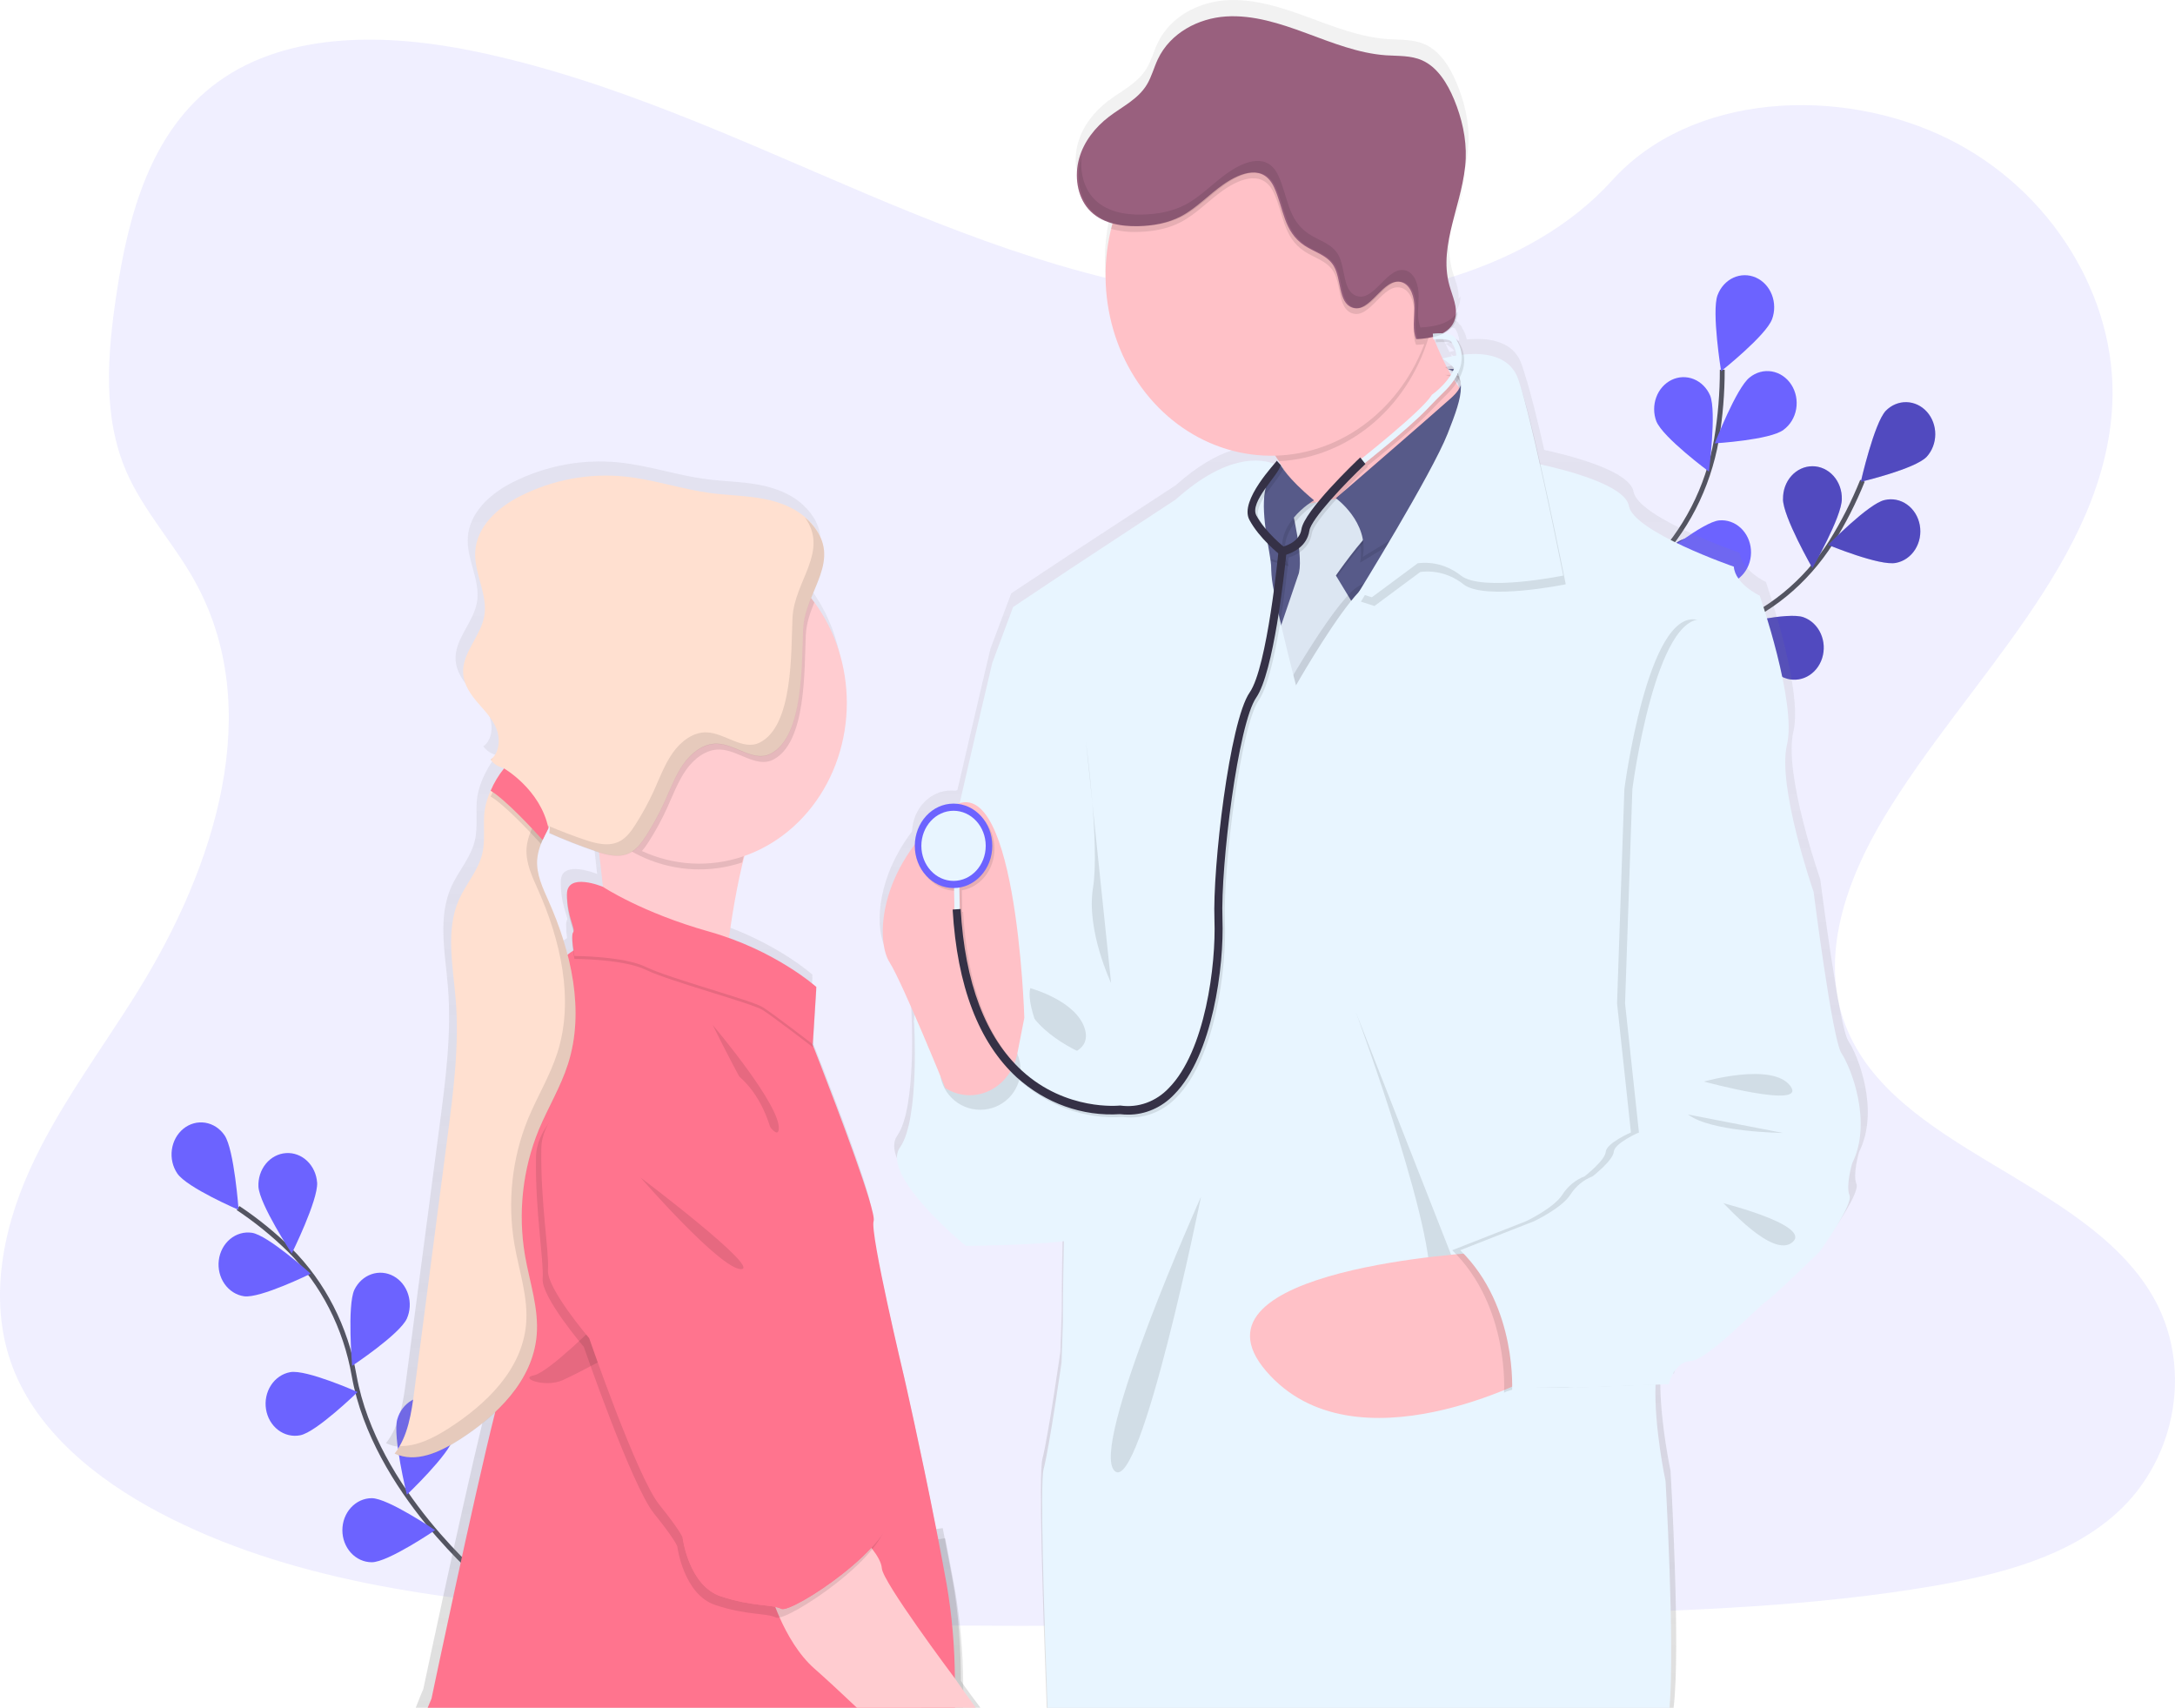 <svg width="898" height="705" viewBox="0 0 898 705" fill="none" xmlns="http://www.w3.org/2000/svg">
<g clip-path="url(#clip0_2_2)">
<path opacity="0.1" d="M521.753 124.332C464.184 122.152 409.31 101.903 356.991 79.754C304.672 57.604 252.815 33.058 196.594 21.321C160.447 13.764 119.107 12.701 89.988 33.815C61.959 54.127 52.906 89.194 48.036 121.729C44.374 146.212 42.249 171.974 52.261 194.898C59.231 210.806 71.6 224.182 80.157 239.423C109.921 292.451 88.88 357.846 56.618 409.667C41.488 433.988 23.936 457.128 12.261 482.989C0.587 508.85 -4.82 538.476 5.399 564.85C15.527 590.972 39.653 610.627 65.796 624.436C118.892 652.459 181.455 660.475 242.464 665.069C377.512 675.131 513.287 670.771 648.69 666.411C698.802 664.79 749.137 663.16 798.43 654.701C825.805 650.008 854.073 642.568 873.949 624.607C899.174 601.8 905.433 563.193 888.525 534.594C860.166 486.637 781.762 474.72 761.935 423.25C751.03 394.921 762.233 363.359 778.091 337.083C812.097 280.723 869.112 231.271 872.113 166.839C874.18 122.585 846.772 78.276 804.391 57.334C759.976 35.364 698.38 38.138 665.614 74.448C631.873 111.857 572.576 126.251 521.753 124.332Z" fill="#6C63FF"/>
<path d="M200.29 653.089C200.29 653.089 154.816 615.635 146.226 567.994C142.742 547.985 133.398 529.745 119.595 516.011C112.992 509.55 105.86 503.761 98.289 498.716" stroke="#535461" stroke-width="2" stroke-miterlimit="10"/>
<path d="M92.724 468.703C96.71 474.576 98.512 499.464 98.512 499.464C98.512 499.464 77.206 490.321 73.212 484.457C71.295 481.638 70.483 478.105 70.957 474.634C71.431 471.164 73.15 468.04 75.738 465.951C78.326 463.862 81.569 462.978 84.754 463.494C87.94 464.01 90.807 465.884 92.724 468.703Z" fill="#6C63FF"/>
<path d="M130.939 488.231C131.352 495.519 120.463 517.479 120.463 517.479C120.463 517.479 107.127 497.176 106.705 489.889C106.545 486.415 107.648 483.012 109.774 480.417C111.901 477.823 114.88 476.246 118.067 476.028C121.253 475.81 124.39 476.968 126.798 479.253C129.206 481.537 130.69 484.763 130.93 488.231H130.939Z" fill="#6C63FF"/>
<path d="M167.979 544.367C164.969 550.889 145.383 563.86 145.383 563.86C145.383 563.86 143.291 538.999 146.3 532.477C147.782 529.41 150.309 527.1 153.339 526.042C156.368 524.985 159.657 525.266 162.499 526.824C165.34 528.383 167.506 531.094 168.531 534.375C169.556 537.656 169.357 541.244 167.979 544.367Z" fill="#6C63FF"/>
<path d="M187.235 593.693C185.275 600.674 167.987 617.059 167.987 617.059C167.987 617.059 162.059 592.945 164.018 585.955C164.96 582.601 167.086 579.792 169.929 578.146C172.772 576.5 176.099 576.151 179.178 577.177C182.256 578.203 184.835 580.52 186.346 583.617C187.857 586.714 188.176 590.339 187.235 593.693Z" fill="#6C63FF"/>
<path d="M100.752 535.134C107.367 536.107 128.276 525.82 128.276 525.82C128.276 525.82 110.633 509.895 103.985 508.922C100.795 508.455 97.565 509.388 95.005 511.515C92.446 513.643 90.768 516.791 90.339 520.267C89.91 523.743 90.767 527.262 92.719 530.05C94.672 532.838 97.562 534.667 100.752 535.134Z" fill="#6C63FF"/>
<path d="M123.944 592.522C130.558 591.288 147.648 574.669 147.648 574.669C147.648 574.669 126.433 565.229 119.826 566.463C118.245 566.745 116.73 567.366 115.37 568.29C114.01 569.213 112.831 570.421 111.902 571.844C110.972 573.266 110.311 574.875 109.955 576.578C109.599 578.281 109.557 580.043 109.83 581.764C110.103 583.484 110.686 585.129 111.545 586.603C112.405 588.077 113.524 589.351 114.838 590.351C116.151 591.351 117.634 592.058 119.2 592.43C120.765 592.803 122.384 592.834 123.96 592.522H123.944Z" fill="#6C63FF"/>
<path d="M153.502 644.937C160.207 644.937 179.636 631.705 179.636 631.705C179.636 631.705 160.199 618.491 153.493 618.491C150.274 618.491 147.187 619.884 144.911 622.364C142.635 624.844 141.356 628.207 141.356 631.714C141.356 635.221 142.635 638.584 144.911 641.064C147.187 643.544 150.274 644.937 153.493 644.937H153.502Z" fill="#6C63FF"/>
<path d="M642.043 329.148C642.043 329.148 670.071 275.057 712.32 259.474C730.061 253.055 745.413 240.542 756.073 223.813C761.073 215.814 765.388 207.333 768.963 198.474" stroke="#535461" stroke-width="2" stroke-miterlimit="10"/>
<path d="M795.486 188.566C790.675 193.646 768.277 198.906 768.277 198.906C768.277 198.906 773.775 174.676 778.587 169.587C780.91 167.217 783.993 165.937 787.174 166.02C790.355 166.103 793.378 167.544 795.594 170.032C797.809 172.52 799.039 175.857 799.019 179.323C798.999 182.789 797.73 186.108 795.486 188.566Z" fill="#6C63FF"/>
<path d="M782.82 232.37C776.206 233.793 754.817 224.948 754.817 224.948C754.817 224.948 771.518 207.833 778.091 206.437C779.669 206.055 781.301 206.021 782.892 206.336C784.482 206.651 785.999 207.309 787.353 208.272C788.707 209.234 789.871 210.482 790.776 211.941C791.681 213.4 792.31 215.042 792.625 216.769C792.94 218.497 792.935 220.275 792.611 222.001C792.286 223.726 791.648 225.363 790.735 226.817C789.822 228.27 788.651 229.51 787.292 230.463C785.933 231.417 784.412 232.065 782.82 232.37Z" fill="#6C63FF"/>
<path d="M736.718 279.822C730.385 277.435 715.991 258.014 715.991 258.014C715.991 258.014 738.314 252.448 744.664 254.835C746.189 255.386 747.599 256.262 748.812 257.412C750.024 258.562 751.015 259.963 751.726 261.533C752.437 263.103 752.856 264.812 752.956 266.559C753.056 268.307 752.837 270.059 752.311 271.714C751.785 273.369 750.962 274.893 749.891 276.199C748.82 277.504 747.521 278.565 746.07 279.319C744.62 280.073 743.046 280.506 741.441 280.593C739.835 280.679 738.23 280.417 736.718 279.822Z" fill="#6C63FF"/>
<path d="M694.354 307.169C687.739 305.98 670.575 289.451 670.575 289.451C670.575 289.451 691.733 279.849 698.339 281.038C701.518 281.608 704.36 283.53 706.238 286.383C708.117 289.235 708.878 292.783 708.355 296.247C707.832 299.711 706.068 302.807 703.45 304.854C700.832 306.9 697.575 307.73 694.395 307.16L694.354 307.169Z" fill="#6C63FF"/>
<path d="M736.14 206.004C736.131 213.31 748.293 234.505 748.293 234.505C748.293 234.505 760.439 213.337 760.439 206.04C760.481 204.276 760.199 202.519 759.608 200.875C759.017 199.231 758.13 197.733 756.999 196.468C755.868 195.203 754.517 194.198 753.024 193.512C751.53 192.826 749.926 192.472 748.306 192.472C746.685 192.472 745.081 192.826 743.588 193.512C742.095 194.198 740.743 195.203 739.612 196.468C738.481 197.733 737.594 199.231 737.004 200.875C736.413 202.519 736.13 204.276 736.173 206.04L736.14 206.004Z" fill="#6C63FF"/>
<path d="M687.004 238.666C689.004 245.638 706.4 261.897 706.4 261.897C706.4 261.897 712.188 237.738 710.17 230.766C709.124 227.536 706.968 224.874 704.157 223.341C701.345 221.808 698.097 221.524 695.097 222.548C692.096 223.571 689.578 225.824 688.071 228.83C686.565 231.837 686.188 235.363 687.02 238.666H687.004Z" fill="#6C63FF"/>
<path d="M643.291 277.552C644.184 284.758 658.802 304.007 658.802 304.007C658.802 304.007 668.235 281.263 667.343 274.03C667.165 272.278 666.668 270.581 665.881 269.041C665.093 267.501 664.03 266.148 662.756 265.062C661.481 263.976 660.02 263.178 658.458 262.716C656.896 262.254 655.265 262.137 653.661 262.372C652.057 262.607 650.513 263.189 649.118 264.084C647.724 264.979 646.508 266.168 645.542 267.583C644.575 268.997 643.879 270.608 643.492 272.32C643.106 274.032 643.037 275.811 643.291 277.552Z" fill="#6C63FF"/>
<path opacity="0.25" d="M795.486 188.566C790.675 193.646 768.277 198.906 768.277 198.906C768.277 198.906 773.775 174.676 778.587 169.587C780.91 167.217 783.993 165.937 787.174 166.02C790.355 166.103 793.378 167.544 795.594 170.032C797.809 172.52 799.039 175.857 799.019 179.323C798.999 182.789 797.73 186.108 795.486 188.566Z" fill="black"/>
<path opacity="0.25" d="M782.82 232.37C776.206 233.793 754.817 224.948 754.817 224.948C754.817 224.948 771.518 207.833 778.091 206.437C779.669 206.055 781.301 206.021 782.892 206.336C784.482 206.651 785.999 207.309 787.353 208.272C788.707 209.234 789.871 210.482 790.776 211.941C791.681 213.4 792.31 215.042 792.625 216.769C792.94 218.497 792.935 220.275 792.611 222.001C792.286 223.726 791.648 225.363 790.735 226.817C789.822 228.27 788.651 229.51 787.292 230.463C785.933 231.417 784.412 232.065 782.82 232.37Z" fill="black"/>
<path opacity="0.25" d="M736.718 279.822C730.385 277.435 715.991 258.014 715.991 258.014C715.991 258.014 738.314 252.448 744.664 254.835C746.189 255.386 747.599 256.262 748.812 257.412C750.024 258.562 751.015 259.963 751.726 261.533C752.437 263.103 752.856 264.812 752.956 266.559C753.056 268.307 752.837 270.059 752.311 271.714C751.785 273.369 750.962 274.893 749.891 276.199C748.82 277.504 747.521 278.565 746.07 279.319C744.62 280.073 743.046 280.506 741.441 280.593C739.835 280.679 738.23 280.417 736.718 279.822Z" fill="black"/>
<path opacity="0.25" d="M694.354 307.169C687.739 305.98 670.575 289.451 670.575 289.451C670.575 289.451 691.733 279.849 698.339 281.038C701.518 281.608 704.36 283.53 706.238 286.383C708.117 289.235 708.878 292.783 708.355 296.247C707.832 299.711 706.068 302.807 703.45 304.854C700.832 306.9 697.575 307.73 694.395 307.16L694.354 307.169Z" fill="black"/>
<path opacity="0.25" d="M736.14 206.004C736.131 213.31 748.293 234.505 748.293 234.505C748.293 234.505 760.439 213.337 760.439 206.04C760.481 204.276 760.199 202.519 759.608 200.875C759.017 199.231 758.13 197.733 756.999 196.468C755.868 195.203 754.517 194.198 753.024 193.512C751.53 192.826 749.926 192.472 748.306 192.472C746.685 192.472 745.081 192.826 743.588 193.512C742.095 194.198 740.743 195.203 739.612 196.468C738.481 197.733 737.594 199.231 737.004 200.875C736.413 202.519 736.13 204.276 736.173 206.04L736.14 206.004Z" fill="black"/>
<path opacity="0.25" d="M687.004 238.666C689.004 245.638 706.4 261.897 706.4 261.897C706.4 261.897 712.188 237.738 710.17 230.766C709.124 227.536 706.968 224.874 704.157 223.341C701.345 221.808 698.097 221.524 695.097 222.548C692.096 223.571 689.578 225.824 688.071 228.83C686.565 231.837 686.188 235.363 687.02 238.666H687.004Z" fill="black"/>
<path opacity="0.25" d="M643.291 277.552C644.184 284.758 658.802 304.007 658.802 304.007C658.802 304.007 668.235 281.263 667.343 274.03C667.165 272.278 666.668 270.581 665.881 269.041C665.093 267.501 664.03 266.148 662.756 265.062C661.481 263.976 660.02 263.178 658.458 262.716C656.896 262.254 655.265 262.137 653.661 262.372C652.057 262.607 650.513 263.189 649.118 264.084C647.724 264.979 646.508 266.168 645.542 267.583C644.575 268.997 643.879 270.608 643.492 272.32C643.106 274.032 643.037 275.811 643.291 277.552Z" fill="black"/>
<path d="M643.655 328.076C643.655 328.076 649.161 266.247 681.952 233.37C695.782 219.667 705.164 201.451 708.69 181.45C710.295 171.941 711.095 162.293 711.08 152.625" stroke="#535461" stroke-width="2" stroke-miterlimit="10"/>
<path d="M731.634 131.764C729.153 138.537 710.6 153.238 710.6 153.238C710.6 153.238 706.615 128.656 709.12 121.882C710.326 118.63 712.669 116.032 715.633 114.661C718.596 113.291 721.939 113.259 724.924 114.573C727.91 115.886 730.294 118.439 731.552 121.668C732.81 124.897 732.84 128.538 731.634 131.791V131.764Z" fill="#6C63FF"/>
<path d="M736.355 177.45C730.873 181.648 707.996 183.026 707.996 183.026C707.996 183.026 716.908 160.021 722.39 155.823C723.69 154.763 725.172 153.998 726.748 153.573C728.325 153.148 729.963 153.073 731.567 153.35C733.17 153.628 734.707 154.253 736.085 155.189C737.462 156.125 738.654 157.353 739.588 158.799C740.523 160.246 741.181 161.882 741.525 163.611C741.869 165.34 741.89 167.127 741.589 168.865C741.287 170.603 740.669 172.258 739.77 173.731C738.87 175.204 737.709 176.466 736.355 177.441V177.45Z" fill="#6C63FF"/>
<path d="M711.832 241.206C705.152 241.819 684.763 230.397 684.763 230.397C684.763 230.397 703.118 215.444 709.798 214.832C713.006 214.538 716.19 215.645 718.649 217.908C721.108 220.172 722.641 223.407 722.911 226.902C723.181 230.397 722.165 233.866 720.087 236.545C718.009 239.224 715.04 240.894 711.832 241.188V241.206Z" fill="#6C63FF"/>
<path d="M683.3 284.884C676.809 286.686 654.949 279.236 654.949 279.236C654.949 279.236 670.716 261.122 677.206 259.285C680.322 258.404 683.631 258.909 686.406 260.686C689.181 262.464 691.193 265.37 692.001 268.765C692.809 272.16 692.347 275.765 690.715 278.788C689.083 281.811 686.415 284.004 683.3 284.884Z" fill="#6C63FF"/>
<path d="M683.878 173.955C686.59 180.63 705.557 194.673 705.557 194.673C705.557 194.673 708.781 169.956 706.069 163.281C704.718 160.158 702.299 157.735 699.33 156.529C696.361 155.324 693.076 155.431 690.178 156.828C687.281 158.226 684.999 160.802 683.822 164.008C682.645 167.213 682.665 170.793 683.878 173.982V173.955Z" fill="#6C63FF"/>
<path d="M651.104 225.497C655.528 230.983 677.471 238.171 677.471 238.171C677.471 238.171 673.767 213.535 669.343 208.049C668.299 206.717 667.022 205.623 665.587 204.833C664.152 204.042 662.587 203.571 660.983 203.445C659.379 203.319 657.768 203.542 656.243 204.1C654.719 204.659 653.312 205.541 652.103 206.698C650.895 207.854 649.909 209.26 649.204 210.834C648.499 212.409 648.088 214.12 647.995 215.87C647.902 217.619 648.129 219.371 648.663 221.023C649.196 222.676 650.026 224.197 651.104 225.497Z" fill="#6C63FF"/>
<path d="M625.565 280.371C629.07 286.587 649.583 297.711 649.583 297.711C649.583 297.711 649.757 272.751 646.276 266.527C644.543 263.653 641.851 261.627 638.771 260.88C635.69 260.132 632.463 260.721 629.775 262.522C627.086 264.323 625.147 267.194 624.369 270.526C623.591 273.858 624.034 277.39 625.606 280.371H625.565Z" fill="#6C63FF"/>
<path d="M601.489 85.942C602.861 80.456 604.515 74.943 605.672 69.386C604.283 74.943 602.621 80.474 601.489 85.942Z" fill="url(#paint0_linear_2_2)"/>
<path d="M595.337 138.781C595.222 138.564 595.139 138.348 595.048 138.15C595.048 138.06 594.965 137.988 594.932 137.898C594.752 137.99 594.567 138.072 594.378 138.141C594.015 138.294 593.643 138.438 593.262 138.555C592.882 138.672 592.725 138.735 592.435 138.808C592.196 138.898 591.949 138.967 591.7 139.015L591.766 139.177C592.072 139.105 592.369 139.042 592.675 138.952L592.758 140.069C593.105 140.069 593.428 140.015 593.742 140.015C593.89 140.006 594.04 140.006 594.188 140.015C594.833 140.015 595.395 140.015 595.842 140.015C595.668 139.609 595.486 139.186 595.337 138.781ZM763.176 429.844C759.29 424.142 751.534 362.944 751.534 362.944C751.534 362.944 736.28 319.428 740.439 302.062C744.598 284.695 729.079 240.26 729.079 240.26C729.079 240.26 718.827 235.405 718.273 228.199C718.273 228.199 676.412 213.787 674.453 202.978C672.865 194.114 646.904 187.755 637.578 185.746C634.734 173.244 631.873 161.579 629.765 155.21C629.194 153.229 628.657 151.517 628.161 150.166C624.598 140.258 613.585 139.357 605.598 140.15C605.252 138.461 604.609 136.861 603.705 135.439C603.573 134.95 603.311 134.514 602.952 134.187C602.781 134.027 602.598 133.883 602.406 133.754C602.262 133.462 602.072 133.2 601.844 132.98C601.617 132.757 601.368 132.564 601.1 132.403C600.908 132.29 600.709 132.191 600.505 132.106C600.026 131.907 599.53 131.759 599.025 131.664C598.436 131.533 597.839 131.448 597.239 131.412C598.698 130.717 599.999 129.681 601.051 128.377C601.766 127.461 602.298 126.394 602.613 125.242C602.875 124.284 602.992 123.286 602.96 122.288C602.746 122.699 602.497 123.088 602.216 123.45C602.564 119.459 600.629 115.406 599.521 111.433C598.179 106.262 597.93 100.826 598.793 95.535C599.901 87.554 602.646 79.483 604.507 71.358C604.511 71.314 604.511 71.268 604.507 71.223C605.482 67.188 606.086 63.057 606.309 58.892C606.631 50.488 604.655 42.102 601.48 34.445C598.661 27.662 594.502 20.988 588.136 18.231C583.407 16.151 578.107 16.484 573.014 16.142C561.588 15.367 550.691 10.989 539.827 7.008C528.963 3.027 517.785 -0.595 506.35 0.099C494.916 0.793 483.15 6.801 477.933 17.826C476.28 21.267 475.329 25.095 473.353 28.329C469.649 34.427 463.018 37.481 457.487 41.687C451.956 45.894 447.086 51.866 445.085 58.991C443.993 62.83 443.839 66.913 444.639 70.836C444.819 71.722 445.051 72.594 445.333 73.448C446.118 75.828 447.342 78.008 448.93 79.853C450.127 81.216 451.504 82.379 453.014 83.302C454.911 84.448 456.941 85.308 459.05 85.861C458.975 86.131 458.901 86.419 458.818 86.698C458.686 87.158 458.57 87.599 458.446 88.095C458.173 89.203 457.917 90.329 457.702 91.463C457.693 91.544 457.693 91.626 457.702 91.707C456.686 96.83 456.176 102.057 456.181 107.299C456.179 109.778 456.295 112.255 456.528 114.721C459.835 151.274 487.532 180.108 521.753 181.981C522.927 182.044 524.11 182.08 525.308 182.08C525.854 182.08 526.392 182.08 526.962 182.08C527.499 182.855 528.029 183.648 528.533 184.422C529.037 185.197 529.5 185.99 529.938 186.764L528.74 185.413L527.541 184.215C527.216 184.701 526.853 185.156 526.458 185.575C525.676 185.276 524.878 185.029 524.068 184.837C520.637 184.008 515.412 183.702 508.533 185.962C502.208 188.025 494.478 192.268 485.432 200.33L441.356 229.154L417.512 244.953L408.921 267.833C408.921 267.833 402.464 295.018 395.279 326.166C394.998 326.256 394.725 326.346 394.453 326.454C393.871 326.382 393.285 326.346 392.7 326.346C388.531 326.336 384.521 328.086 381.512 331.228C378.502 334.371 376.728 338.662 376.561 343.2C362.274 362.116 361.464 381.032 364.82 389.715C365.124 390.529 365.507 391.305 365.961 392.03C368.161 395.489 372.27 404.406 376.437 413.909C376.329 414.693 376.263 415.351 376.23 415.846C376.223 416.008 376.223 416.171 376.23 416.333C376.23 416.333 378.711 457.146 370.443 468.847C368.632 471.396 368.905 474.747 370.443 478.458C375.982 491.807 397.884 509.634 397.884 509.634C397.884 509.634 424.151 509.48 438.785 507.742C438.744 509.345 438.711 510.94 438.678 512.498C438.347 528.243 438.347 541.439 438.347 541.439L437.801 557.951C437.801 557.951 432.84 592.747 430.36 602.34C428.797 608.357 430.6 664.069 432.171 705.027H690.972C694.015 680.796 689.724 607.177 689.724 607.177C689.724 607.177 685.648 588.144 685.499 571.552C685.491 571.534 685.486 571.514 685.486 571.493C685.486 571.473 685.491 571.453 685.499 571.435C685.499 569.985 685.499 568.57 685.548 567.183L687.425 567.111L690.798 566.985H691.104C691.104 566.985 691.187 566.643 691.377 566.084C691.824 564.693 692.432 563.37 693.188 562.148C694.626 559.833 696.875 557.563 700.257 557.41C702.126 557.329 705.019 555.681 708.285 553.249C708.307 553.254 708.329 553.254 708.351 553.249C717.14 546.772 728.756 534.819 731.576 532.855C735.453 530.153 754.023 512.138 754.023 512.138C754.023 512.138 756.793 508.318 759.744 503.716L759.852 503.553C763.523 497.789 767.425 490.898 766.466 488.727C764.813 484.836 767.574 475.531 767.574 475.531C776.197 458.335 767.061 435.546 763.176 429.844ZM603.299 152.787C603.379 153.056 603.429 153.334 603.448 153.616C603.242 153.319 603.035 153.004 602.828 152.715L602.63 152.427L602.489 152.211L602.803 151.742C602.803 151.742 602.803 151.742 602.803 151.806C603.022 152.098 603.19 152.43 603.299 152.787ZM600.521 144.807C599.62 145.005 598.909 145.185 598.446 145.32C597.859 144.185 597.297 143.05 596.793 141.897C598.118 142.735 599.367 143.709 600.521 144.807ZM598.967 146.23C598.965 146.212 598.965 146.194 598.967 146.176L599.033 146.23C599.372 146.473 599.703 146.707 600.009 146.95C600.282 147.167 600.53 147.374 600.778 147.59C600.612 147.905 600.43 148.23 600.249 148.491C599.959 147.995 599.686 147.518 599.422 147.023C599.256 146.824 599.108 146.554 598.967 146.23ZM594.006 135.114C595.604 134.943 597.213 134.943 598.81 135.114C599.033 135.114 599.232 135.159 599.43 135.195C599.878 135.271 600.319 135.395 600.745 135.565C601.722 137.054 602.323 138.796 602.489 140.618L602.043 140.69L601.605 140.78C600.778 140.933 599.951 141.086 599.306 141.231L598.479 141.42C597.38 141.681 596.743 141.879 596.718 141.888C596.611 141.645 596.503 141.42 596.387 141.186C596.206 140.798 596.015 140.402 595.85 140.015C595.685 139.627 595.47 139.186 595.296 138.781C595.18 138.564 595.098 138.348 595.007 138.15C595.007 138.06 594.924 137.988 594.891 137.898C594.843 137.802 594.801 137.703 594.767 137.601C594.263 136.484 593.8 135.367 593.353 134.268C593.304 134.16 593.262 134.043 593.221 133.934L593.849 133.889V134.124L594.006 135.114ZM396.743 693.894C396.677 680.481 395.784 665.97 393.303 652.35C392.245 646.559 391.154 640.767 390.046 635.074C389.765 633.651 389.492 632.245 389.219 630.84L386.673 631.21H386.441C379.496 595.53 372.237 564.094 372.237 564.094C372.237 564.094 357.818 504.112 359.488 499.329C359.703 498.707 359.43 497.032 358.818 494.573C355.329 480.935 340.761 443.355 335.668 430.511C335.668 430.457 335.627 430.393 335.61 430.348C334.783 428.196 334.188 426.745 334.006 426.322L335.205 407.154L335.271 406.001L335.428 403.551L335.362 403.488L335.428 402.353C335.428 402.353 322.844 391.111 301.53 382.995C300.703 382.671 299.827 382.356 298.959 382.05C300.025 374.294 301.439 365.539 303.283 357.008C303.456 356.153 303.646 355.324 303.845 354.486C304.018 353.648 304.217 352.838 304.415 352.018C304.73 350.685 305.068 349.37 305.416 348.073C306.565 347.676 307.698 347.235 308.814 346.767L309.244 346.586C322.994 340.757 334.34 329.698 341.18 315.455C348.021 301.212 349.893 284.752 346.449 269.121C344.486 260.256 340.86 251.93 335.8 244.665C335.42 244.107 335.015 243.548 334.61 242.999C334.205 242.449 333.717 241.837 333.262 241.278C335.651 235.36 338.471 229.731 338.702 223.975C338.744 223.246 338.744 222.515 338.702 221.786V221.696C338.396 217.994 336.892 214.246 333.386 210.31C328.268 204.536 320.984 201.609 313.7 200.204C306.416 198.798 298.992 198.762 291.666 197.816C279.521 196.231 267.689 192.151 255.544 190.899C240.584 189.389 225.522 192.185 211.865 199.006C202.828 203.509 193.675 211.382 193.13 222.182C192.683 231.109 198.388 239.666 196.949 248.484C195.519 257.15 187.416 263.969 188.128 272.733C188.4 276.156 190.013 279.218 192.03 281.948C192.724 282.849 193.46 283.749 194.221 284.65C197.164 288.046 200.405 291.307 202.051 295.585C202.117 295.765 202.183 295.946 202.241 296.126C203.638 300.35 203.01 305.692 199.554 308.115C199.573 308.131 199.587 308.153 199.595 308.178C199.645 308.25 199.694 308.304 199.736 308.376C199.741 308.362 199.741 308.346 199.736 308.331C200.961 309.914 202.613 311.036 204.457 311.538L205.159 311.772C204.589 312.448 204.051 313.15 203.506 313.889L203.15 314.402C202.239 315.737 201.41 317.136 200.67 318.591C200.248 319.401 199.843 320.212 199.504 321.023C198.371 323.494 197.55 326.121 197.065 328.832C196.18 334.796 197.429 341.011 196.089 346.848C194.436 354.054 189.202 359.585 186.251 366.277C180.662 378.888 183.828 393.687 184.953 407.613C186.482 426.529 184.002 445.526 181.53 464.316C180.218 474.309 178.906 484.31 177.594 494.321C174.287 519.446 170.98 544.571 167.673 569.696C166.466 578.902 165.035 588.612 159.405 595.719H159.463C159.463 595.719 159.463 595.774 159.405 595.792C161.095 596.596 162.893 597.101 164.729 597.287C172.08 598.088 179.868 594.215 186.482 589.982C191.72 586.684 196.681 582.889 201.307 578.641C200.629 581.343 199.901 584.289 199.124 587.46C199.126 587.489 199.126 587.52 199.124 587.55C189.789 626.282 174.775 697.29 174.775 697.29C174.775 697.29 173.411 700.379 171.641 704.982H404.796C402.067 701.379 399.529 697.929 397.545 695.146L396.743 693.894ZM224.109 335.75C224.167 335.642 224.209 335.543 224.266 335.444C224.266 335.732 224.266 336.012 224.266 336.282C224.266 336.552 224.266 336.795 224.266 337.047C224.266 337.3 224.266 337.273 224.266 337.399C224.266 337.768 224.192 338.137 224.134 338.507C224.134 338.507 224.134 338.552 224.134 338.588L224.961 338.921L225.92 339.353C231.586 341.791 237.324 343.998 243.134 345.974C243.729 346.181 244.333 346.379 244.936 346.568L245.06 347.685C245.209 348.829 245.35 349.991 245.482 351.153C245.482 351.153 245.482 351.207 245.482 351.243C245.854 354.459 246.218 357.666 246.54 360.801C246.54 360.801 231.36 354.495 231.55 364.07C231.542 364.241 231.542 364.413 231.55 364.584C231.534 364.812 231.534 365.04 231.55 365.268C231.691 372.727 233.832 377.149 234.262 379.419C234.237 379.513 234.191 379.6 234.13 379.672C233.763 380.541 233.637 381.508 233.766 382.455C233.752 384.066 233.868 385.676 234.113 387.265C233.667 387.562 233.229 387.859 232.791 388.166C232.46 388.391 232.146 388.643 231.823 388.895C229.795 381.23 227.141 373.778 223.894 366.628C221.621 361.53 219.066 356.216 219.091 350.622C219.091 350.262 219.091 349.892 219.132 349.523C219.224 347.902 219.508 346.3 219.975 344.758C220.166 344.172 220.372 343.596 220.604 343.029C221.144 341.68 221.748 340.363 222.414 339.083C222.844 338.236 223.299 337.399 223.737 336.552C223.878 336.3 224.01 336.039 224.142 335.786L224.109 335.75ZM595.337 138.781C595.222 138.564 595.139 138.348 595.048 138.15C595.048 138.06 594.965 137.988 594.932 137.898C594.752 137.99 594.567 138.072 594.378 138.141C594.015 138.294 593.643 138.438 593.262 138.555C592.882 138.672 592.725 138.735 592.435 138.808L591.7 139.015L591.766 139.177C592.072 139.105 592.369 139.042 592.675 138.952L592.758 140.069C593.105 140.069 593.428 140.015 593.742 140.015H594.188C594.833 140.015 595.395 140.015 595.842 140.015C595.668 139.609 595.486 139.186 595.337 138.781Z" fill="url(#paint1_linear_2_2)"/>
<path d="M414.684 271.085L409.723 273.472C409.723 273.472 377.388 410.333 377.388 421.395C377.388 432.456 445.953 494.005 445.953 494.005L456.652 415.333C456.652 415.333 441.29 234.919 414.684 271.085Z" fill="#E8F5FF"/>
<path d="M565.085 227.551L536.437 211.265C534.832 203.812 531.985 196.744 528.037 190.412C523.845 183.819 518.272 177.342 511.327 173.964C493.775 165.389 585.573 120.378 585.573 120.378C587.019 125.785 588.722 131.107 590.674 136.321C595.404 149.04 603.25 165.488 613.361 170.172C630.55 178.144 565.085 227.551 565.085 227.551Z" fill="#FFC1C7"/>
<path opacity="0.1" d="M590.674 136.321C586.752 151.351 578.595 164.658 567.356 174.363C556.117 184.069 542.363 189.683 528.037 190.412C523.845 183.819 518.272 177.342 511.327 173.964C493.775 165.389 585.573 120.378 585.573 120.378C587.019 125.785 588.722 131.107 590.674 136.321Z" fill="black"/>
<path d="M593.254 113.595C593.257 128.335 589.248 142.745 581.734 155.002C574.22 167.26 563.538 176.814 551.039 182.457C538.54 188.099 524.786 189.577 511.517 186.703C498.247 183.829 486.058 176.732 476.49 166.31C466.923 155.888 460.408 142.609 457.768 128.152C455.128 113.696 456.483 98.711 461.661 85.094C466.839 71.476 475.607 59.837 486.857 51.649C498.107 43.461 511.333 39.091 524.862 39.093C533.854 39.048 542.766 40.944 551.082 44.672C559.398 48.4 566.953 53.886 573.312 60.813C579.671 67.74 584.707 75.971 588.13 85.03C591.553 94.09 593.294 103.798 593.254 113.595Z" fill="#FFC1C7"/>
<path d="M603.126 217.985L584.473 265.401L568.02 296.873H515.354L499.992 253.844L506.218 209.22H546.441L572.411 207.626L581.183 204.437L586.838 207.932L603.126 217.985Z" fill="#575A89"/>
<path opacity="0.1" d="M596.702 154.778C596.702 154.778 608.335 157.48 597.917 166.785C587.5 176.09 551.559 205.68 551.559 205.68C551.559 205.68 564.184 217.931 561.571 232.28L603.399 206.878L610.84 166.236C610.84 166.236 611.675 154.021 596.702 154.778Z" fill="black"/>
<path opacity="0.1" d="M559.786 205.68L533.179 210.463C533.179 210.463 538.669 232.577 535.924 238.855C535.842 239.05 535.772 239.252 535.718 239.459L524.862 271.427L532.998 296.531L561.158 254.691L551.559 238.855C551.559 238.855 561.704 224.209 567.739 219.129C573.775 214.048 559.786 205.68 559.786 205.68Z" fill="black"/>
<path d="M559.786 204.446L533.179 209.22C533.179 209.22 538.669 231.334 535.924 237.612C535.842 237.807 535.772 238.009 535.718 238.216L524.862 270.184L532.998 295.288L561.158 253.421L551.559 237.585C551.559 237.585 561.704 222.939 567.739 217.858C573.775 212.778 559.786 204.446 559.786 204.446Z" fill="#DCE6F2"/>
<path d="M597.818 152.391C597.818 152.391 609.451 155.093 599.025 164.398C588.599 173.703 551.559 205.68 551.559 205.68C551.559 205.68 565.275 215.544 562.671 229.884L604.498 204.491L611.939 163.849C611.939 163.849 612.766 151.634 597.818 152.391Z" fill="#575A89"/>
<path opacity="0.1" d="M529.864 193.232C529.864 193.232 532.402 198.402 543.605 207.725C543.605 207.725 524.953 218.534 532.088 233.73L503.556 225.623L499.165 210.679L529.864 193.232Z" fill="black"/>
<path d="M528.764 192.043C528.764 192.043 531.303 197.213 542.506 206.536C542.506 206.536 523.853 217.291 530.988 232.532L502.464 224.425L498.074 209.49L528.764 192.043Z" fill="#575A89"/>
<path opacity="0.1" d="M603.126 217.985L584.473 265.401L568.053 296.873H515.354L499.992 253.844L506.21 209.22H517.396C517.214 219.633 520.703 231.865 520.48 236.414C520.1 243.891 530.716 284.227 530.716 284.227C530.716 284.227 552.931 245.08 561.704 241.594C567.218 239.405 578.901 221.191 586.83 207.932L603.126 217.985Z" fill="black"/>
<path d="M676.603 467.505L674.709 470.099C674.709 470.099 688.426 545.106 684.631 562.139C683.986 565.209 683.617 568.341 683.531 571.489V571.624C682.861 588.955 687.665 611.447 687.665 611.447C687.665 611.447 691.501 677.743 689.319 705.009H432.501C430.997 664.691 429.376 612.456 430.848 606.664C433.328 597.107 438.289 562.436 438.289 562.436L438.835 546.006C438.835 546.006 438.835 530.126 439.281 512.435C439.471 504.481 439.752 496.131 440.157 488.727C440.678 479.413 441.406 471.567 442.406 467.712C443.023 464.79 443.377 461.809 443.465 458.813C443.465 458.533 443.465 458.245 443.514 457.957C443.514 457.056 443.597 456.083 443.63 455.083C443.63 454.804 443.63 454.525 443.63 454.183C443.787 448.382 443.729 441.5 443.556 434.366C443.556 433.979 443.556 433.582 443.556 433.186C443.415 427.835 443.208 422.377 442.977 417.188C442.258 400.975 441.323 387.265 441.323 387.265L409.781 273.409L418.281 250.601L441.869 234.856L485.482 206.167C506.755 187.115 520.761 189.403 526.102 191.493C526.621 191.686 527.129 191.912 527.623 192.169C527.789 192.259 527.921 192.331 528.045 192.412C528.215 192.5 528.378 192.602 528.533 192.718C527.07 193.485 525.8 194.625 524.829 196.042C523.735 197.655 522.956 199.494 522.539 201.447C522.259 202.657 522.063 203.889 521.952 205.131C521.844 206.437 521.803 207.788 521.803 209.148C521.862 212.131 522.097 215.107 522.506 218.057C522.506 218.111 522.506 218.183 522.506 218.255C522.778 220.363 523.117 222.425 523.448 224.362C523.444 224.395 523.444 224.428 523.448 224.461C523.828 226.722 524.209 228.812 524.465 230.613C524.515 230.938 524.556 231.235 524.597 231.514C524.78 232.705 524.865 233.91 524.854 235.117C524.947 238.031 525.307 240.928 525.929 243.764C526.144 244.953 526.392 246.224 526.664 247.548C527.036 249.349 527.442 251.313 527.88 253.313C528.12 254.411 528.376 255.546 528.64 256.672C528.74 257.123 528.847 257.573 528.946 258.033L529.112 258.744C530.873 266.374 532.783 273.967 533.957 278.561C534.651 281.263 535.089 282.93 535.089 282.93C535.089 282.93 547.541 260.996 557.479 248.511C557.628 248.331 557.76 248.16 557.9 247.998C558.884 246.764 559.852 245.638 560.778 244.647C562.803 242.449 564.622 240.882 566.086 240.305C566.398 240.181 566.699 240.027 566.987 239.846C571.055 237.333 577.619 228.208 583.762 218.651C584.366 217.75 584.953 216.769 585.548 215.841C586.912 213.697 588.235 211.544 589.484 209.481C590.443 207.905 591.361 206.374 592.229 204.915C596.363 197.907 599.273 192.682 599.273 192.682L605.011 192.403L606.011 192.349H606.681L632.733 191.034C632.733 191.034 633.858 191.241 635.71 191.646C635.809 191.646 635.908 191.646 636.015 191.718C645.259 193.718 670.939 200.05 672.51 208.833C674.428 219.588 715.85 233.937 715.85 233.937C716.396 241.143 726.541 245.89 726.541 245.89C726.541 245.89 741.902 290.118 737.793 307.448C733.734 324.563 748.36 366.899 748.748 368.088L745.945 371.943L676.603 467.505Z" fill="#E8F5FF"/>
<path opacity="0.1" d="M596.693 151.634C596.693 151.634 622.051 143.798 627.814 159.93C633.576 176.063 646.466 241.215 646.466 241.215C646.466 241.215 612.998 248.088 604.225 241.215C599.08 237.136 592.711 235.322 586.392 236.135L567.466 250.178L561.877 248.376C561.877 248.376 592.154 199.339 598.736 182.675C605.317 166.011 607.541 158.561 596.693 151.634Z" fill="black"/>
<path d="M595.594 148.031C595.594 148.031 620.968 140.195 626.755 156.327C632.543 172.46 645.408 237.612 645.408 237.612C645.408 237.612 611.948 244.485 603.167 237.612C598.025 233.533 591.659 231.719 585.342 232.532L566.4 246.575L560.811 244.773C560.811 244.773 591.088 195.736 597.669 179.072C604.25 162.408 606.441 154.976 595.594 148.031Z" fill="#E8F5FF"/>
<path opacity="0.1" d="M425.383 407.946C425.383 407.946 444.308 413.027 447.88 424.683C451.451 436.339 433.89 436.636 433.89 436.636C433.89 436.636 423.192 416.017 425.383 407.946Z" fill="black"/>
<path opacity="0.1" d="M495.875 494.005C495.875 494.005 449.525 597.404 460.224 607.267C470.922 617.131 495.875 494.005 495.875 494.005Z" fill="black"/>
<path opacity="0.1" d="M559.786 417.81C559.786 417.81 596.817 518.245 589.409 533.756C582.001 549.267 605.317 533.756 605.317 533.756L559.786 417.81Z" fill="black"/>
<path d="M611.352 517.02C611.352 517.02 486.276 523.595 522.762 566.03C559.248 608.465 634.122 567.832 634.122 567.832L611.352 517.02Z" fill="#FFC1C7"/>
<path opacity="0.1" d="M593.254 113.595C593.265 123.369 591.504 133.048 588.07 142.077C586.921 142.221 585.772 142.312 584.664 142.366C583.01 138.411 583.895 133.844 583.928 129.494C583.961 125.143 582.489 120.027 578.645 118.856C570.98 116.505 565.689 132.115 558.132 129.296C552.344 127.152 553.857 117.586 550.526 112.064C547.888 107.695 542.605 106.461 538.496 103.723C529.757 97.877 530.021 88.527 525.962 79.681C521.712 70.413 512.733 73.151 504.936 78.619C499.017 82.78 493.907 88.356 487.574 91.671C482.092 94.553 475.933 95.598 469.856 95.751C466.115 95.909 462.372 95.478 458.744 94.472C463.012 76.992 472.969 61.799 486.76 51.728C500.551 41.656 517.234 37.394 533.697 39.734C550.16 42.075 565.279 50.859 576.236 64.449C587.193 78.039 593.238 95.507 593.246 113.595H593.254Z" fill="black"/>
<path d="M504.961 76.232C499.033 80.393 493.932 85.96 487.599 89.293C482.117 92.166 475.957 93.211 469.881 93.364C462.44 93.544 454.428 92.121 449.343 86.266C444.672 80.862 443.556 72.547 445.532 65.459C447.508 58.369 452.245 52.487 457.809 48.227C463.374 43.966 469.831 41.021 473.518 34.923C475.47 31.698 476.412 27.897 478.033 24.465C483.217 13.484 494.874 7.539 506.144 6.801C517.413 6.062 528.583 9.719 539.314 13.683C550.046 17.646 560.86 22.006 572.187 22.825C577.231 23.168 582.473 22.825 587.152 24.906C593.444 27.689 597.57 34.346 600.381 41.12C603.531 48.758 605.49 57.099 605.16 65.44C604.465 83.249 593.667 100.723 598.413 117.784C599.67 122.333 602.026 126.999 600.77 131.547C598.934 138.186 591.071 139.699 584.713 140.015C583.06 136.06 583.944 131.484 583.977 127.143C584.011 122.801 582.539 117.676 578.703 116.505C571.03 114.172 565.738 129.755 558.198 126.945C552.452 124.792 553.94 115.235 550.6 109.713C547.963 105.335 542.671 104.11 538.57 101.372C529.831 95.526 530.096 86.176 526.036 77.331C521.753 68.017 512.766 70.755 504.961 76.232Z" fill="#99607E"/>
<path d="M383.68 418.999L377.371 421.395C377.371 421.395 379.852 462.037 371.584 473.693C363.316 485.349 398.735 514.327 398.735 514.327C398.735 514.327 447.284 514.029 448.657 509.823C450.029 505.616 446.177 434.519 446.177 434.519C446.177 434.519 420.116 423.458 422.307 405.83C422.307 405.83 414.353 447.364 402.563 445.571C390.773 443.779 377.388 433.051 383.68 418.999Z" fill="#E8F5FF"/>
<path opacity="0.1" d="M404.721 458.146C413.913 458.146 421.365 450.721 421.365 441.563C421.365 432.404 413.913 424.98 404.721 424.98C395.53 424.98 388.078 432.404 388.078 441.563C388.078 450.721 395.53 458.146 404.721 458.146Z" fill="black"/>
<path d="M422.919 420.197C422.919 420.197 419.612 310.232 390.823 334.732C362.034 359.233 361.753 388.535 367.235 397.191C372.716 405.848 390.294 449.183 390.294 449.183C393.043 450.919 396.131 451.921 399.305 452.106C402.478 452.291 405.646 451.655 408.55 450.249C411.454 448.843 414.011 446.707 416.012 444.017C418.012 441.326 419.399 438.158 420.058 434.771L422.919 420.197Z" fill="#FFC1C7"/>
<path opacity="0.1" d="M602.506 141.654C602.371 141.171 602.113 140.74 601.762 140.411C600.34 138.997 597.28 138.501 592.667 138.934L592.857 141.312C599.008 140.735 600.224 142.068 600.381 142.293V142.519L600.571 142.816C601.338 143.939 601.881 145.224 602.166 146.589C602.451 147.954 602.471 149.369 602.225 150.743C600.877 158.084 592.601 163.93 592.518 163.993L592.32 164.119L592.196 164.326C588.624 170.1 568.425 186.395 563.142 190.61L562.679 190.034C560.315 192.268 539.529 212.094 538.405 219.687C537.677 224.452 532.75 226.299 530.964 226.812C529.079 225.254 522.96 219.948 519.777 214.003C516.792 208.409 528.806 197.492 529.864 193.232L528.21 191.385C528.037 192.07 512.609 207.779 516.9 215.805C520.339 222.245 526.623 227.758 528.822 229.577C528.12 236.531 523.746 277.363 517.024 287.037C508.673 299.062 501.654 359.666 502.431 380.825C503.117 399.623 498.611 435.131 483.564 450.381C480.959 453.137 477.816 455.217 474.37 456.464C470.924 457.712 467.264 458.096 463.663 457.587H463.481H463.299C463.084 457.587 441.257 460.02 422.919 443.175C407.913 429.421 399.413 406.974 397.644 376.438H397.28L397.131 367.547C401.2 366.855 404.864 364.472 407.354 360.899C409.844 357.325 410.966 352.84 410.483 348.384C410.001 343.928 407.952 339.85 404.768 337.006C401.583 334.161 397.511 332.772 393.406 333.131C389.301 333.489 385.483 335.567 382.755 338.928C380.027 342.288 378.601 346.67 378.776 351.152C378.951 355.635 380.714 359.869 383.694 362.965C386.675 366.061 390.641 367.777 394.759 367.754H394.94L395.089 376.591L394.362 376.645C396.181 408.172 405.11 431.492 420.819 445.896C432.759 456.675 448.01 462.113 463.489 461.109C464.588 461.24 465.692 461.306 466.797 461.308C473.892 461.347 480.719 458.356 485.813 452.976C501.662 436.897 506.482 400.083 505.73 380.644C504.903 358.224 512.27 299.801 519.661 289.163C526.904 278.723 531.294 238.045 532.063 230.163C534.684 229.361 540.612 226.83 541.621 220.255C542.349 215.498 556.23 200.843 564.771 192.727L564.515 192.403C569.112 188.746 583.407 177.216 590.492 169.812C592.692 167.515 594.874 165.218 597.156 163.029C599.901 160.381 603.39 156.174 604.308 151.202C604.621 149.561 604.622 147.867 604.313 146.225C604.003 144.583 603.388 143.028 602.506 141.654Z" fill="black"/>
<path d="M528.541 229.01C528.194 228.749 519.959 222.326 515.833 214.598C511.551 206.572 526.979 190.872 527.144 190.187L528.798 192.034C527.747 196.285 515.734 207.211 518.719 212.796C522.481 219.849 530.401 226.019 530.484 226.082L528.541 229.01Z" fill="#353146"/>
<path d="M562.067 192.358L560.778 190.421C561.042 190.214 587.012 169.749 591.104 163.128L591.237 162.93L591.427 162.795C591.509 162.732 599.786 156.895 601.133 149.545C601.382 148.172 601.363 146.758 601.078 145.394C600.793 144.031 600.249 142.747 599.48 141.627L599.29 141.321V141.104C599.124 140.87 597.909 139.546 591.757 140.123L591.567 137.736C596.189 137.303 599.24 137.799 600.662 139.213C601.016 139.545 601.277 139.979 601.414 140.465C602.308 141.834 602.935 143.389 603.257 145.033C603.578 146.676 603.587 148.374 603.283 150.022C602.365 155.003 598.884 159.21 596.131 161.849C593.858 164.038 591.667 166.353 589.476 168.632C581.166 177.306 562.977 191.646 562.067 192.358Z" fill="#E8F5FF"/>
<path d="M396.065 364.411L393.874 364.455L394.118 378.964L396.309 378.92L396.065 364.411Z" fill="#E8F5FF"/>
<path d="M393.692 366.61C402.528 366.61 409.69 358.807 409.69 349.181C409.69 339.554 402.528 331.751 393.692 331.751C384.856 331.751 377.694 339.554 377.694 349.181C377.694 358.807 384.856 366.61 393.692 366.61Z" fill="#6C63FF"/>
<path d="M393.692 363.656C401.03 363.656 406.978 357.175 406.978 349.181C406.978 341.186 401.03 334.705 393.692 334.705C386.354 334.705 380.405 341.186 380.405 349.181C380.405 357.175 386.354 363.656 393.692 363.656Z" fill="#E8F5FF"/>
<path d="M465.755 460.146C464.65 460.147 463.546 460.084 462.448 459.956C446.97 460.95 431.722 455.513 419.777 444.743C404.068 430.33 395.155 407.037 393.32 375.483L396.627 375.258C398.396 405.794 406.896 428.25 421.91 441.995C440.248 458.794 462.067 456.407 462.282 456.407H462.464H462.646C466.248 456.913 469.909 456.528 473.356 455.281C476.803 454.033 479.947 451.955 482.555 449.201C497.595 433.951 502.101 398.443 501.414 379.644C500.588 358.468 507.607 297.864 515.966 285.848C523.283 275.318 527.822 227.857 527.872 227.38L527.996 226.028L529.219 225.794C529.294 225.794 536.437 224.317 537.33 218.498C538.488 210.914 559.24 191.088 561.596 188.845L563.754 191.547C555.18 199.654 541.299 214.318 540.604 219.084C539.595 225.677 533.667 228.199 531.055 228.992C530.228 236.883 525.871 277.552 518.653 287.992C511.261 298.63 503.895 357.053 504.721 379.473C505.433 398.912 500.662 435.735 484.812 451.805C479.709 457.199 472.865 460.194 465.755 460.146Z" fill="#353146"/>
<g opacity="0.1">
<path d="M600.298 92.301C601.654 86.843 603.291 81.348 604.432 75.817C603.068 81.375 601.423 86.843 600.298 92.301Z" fill="black"/>
<path d="M586.466 135.195C584.812 131.241 585.697 126.665 585.73 122.324C585.763 117.982 584.292 112.902 580.455 111.686C572.783 109.353 567.491 124.945 559.951 122.125C554.163 119.973 555.693 110.416 552.353 104.894C549.715 100.516 544.432 99.291 540.331 96.553C531.584 90.707 531.848 81.357 527.797 72.511C523.539 63.234 514.568 65.972 506.764 71.448C500.835 75.61 495.734 81.186 489.401 84.51C483.919 87.383 477.76 88.428 471.683 88.581C464.283 88.77 456.23 87.338 451.145 81.483C447.226 76.979 445.813 70.377 446.623 64.188C446.482 64.612 446.358 65.035 446.234 65.458C444.25 72.547 445.408 80.879 450.046 86.266C455.131 92.121 463.184 93.544 470.583 93.364C476.668 93.211 482.82 92.166 488.31 89.293C494.659 85.96 499.761 80.393 505.672 76.231C513.477 70.755 522.456 68.017 526.706 77.294C530.757 86.14 530.501 95.49 539.24 101.336C543.374 104.038 548.624 105.299 551.27 109.677C554.577 115.217 553.113 124.756 558.868 126.908C566.4 129.719 571.691 114.136 579.364 116.469C583.2 117.64 584.68 122.774 584.639 127.107C584.597 131.439 583.738 136.024 585.375 139.979C591.733 139.663 599.595 138.177 601.439 131.511C601.693 130.555 601.81 129.561 601.786 128.566C599.099 133.619 592.187 134.916 586.466 135.195Z" fill="black"/>
</g>
<path opacity="0.1" d="M735.891 357.143L745.491 368.205C745.491 368.205 753.171 429.159 757.008 434.861C760.844 440.563 769.906 463.244 761.398 480.278C761.398 480.278 758.653 489.547 760.298 493.429C761.944 497.311 747.963 516.741 747.963 516.741C747.963 516.741 729.583 534.666 725.739 537.359C721.894 540.052 701.605 561.563 694.75 561.86C687.896 562.157 685.656 571.426 685.656 571.426L646.979 572.921C646.979 572.921 625.614 571.705 620.968 574.993C620.968 574.993 623.448 539.431 599.579 516.119L630.021 504.166C630.021 504.166 641.547 498.761 645.11 493.114C647.352 489.651 650.532 487.04 654.205 485.646C654.205 485.646 662.704 479.071 662.977 475.486C663.25 471.901 673.37 467.505 673.37 467.505L667.64 414.225L670.658 325.77C670.658 325.77 680.257 251.655 700.555 255.844C720.852 260.032 735.891 357.143 735.891 357.143Z" fill="black"/>
<path d="M739.199 357.143L748.798 368.205C748.798 368.205 756.479 429.159 760.315 434.861C764.151 440.563 773.213 463.244 764.705 480.278C764.705 480.278 761.968 489.547 763.614 493.429C765.259 497.311 751.27 516.741 751.27 516.741C751.27 516.741 732.89 534.666 729.046 537.359C725.201 540.052 704.912 561.563 698.058 561.86C691.204 562.157 688.963 571.426 688.963 571.426L650.286 572.921C650.286 572.921 628.905 571.705 624.275 574.993C624.275 574.993 626.755 539.431 602.886 516.119L633.328 504.166C633.328 504.166 644.854 498.761 648.417 493.114C650.659 489.651 653.839 487.04 657.512 485.646C657.512 485.646 666.011 479.071 666.284 475.486C666.557 471.901 676.677 467.505 676.677 467.505L670.947 414.225L673.965 325.77C673.965 325.77 683.564 251.655 703.862 255.844C724.159 260.032 739.199 357.143 739.199 357.143Z" fill="#E8F5FF"/>
<path opacity="0.1" d="M703.515 446.499C703.515 446.499 731.766 438.392 739.174 448.301C746.582 458.209 703.515 446.499 703.515 446.499Z" fill="black"/>
<path opacity="0.1" d="M696.933 460.092C706.532 467.415 736.156 467.712 736.156 467.712L696.933 460.092Z" fill="black"/>
<path opacity="0.1" d="M711.468 496.699C712.295 496.996 731.832 519.713 740.034 512.84C748.236 505.968 711.468 496.699 711.468 496.699Z" fill="black"/>
<path opacity="0.1" d="M448.351 306.043C448.351 306.043 454.089 349.082 451.261 366.61C448.434 384.139 458.752 405.857 458.752 405.857L448.351 306.043Z" fill="black"/>
<path d="M321.323 323.545C314.709 329.193 309.88 342.56 306.383 357.252C300.281 382.878 298.289 412.594 298.289 412.594C298.289 412.594 245.622 399.443 249.459 393.471C251.873 389.715 248.632 361.413 245.928 340.894C244.316 328.769 242.877 319.356 242.877 319.356C242.877 319.356 339.43 307.998 321.323 323.545Z" fill="#FFCCD0"/>
<path opacity="0.1" d="M321.323 322.347C314.709 328.004 309.88 341.362 306.383 356.054C295.89 359.525 284.73 359.838 274.087 356.96C263.444 354.081 253.713 348.119 245.928 339.705C244.316 327.571 242.877 318.158 242.877 318.158C242.877 318.158 339.43 306.809 321.323 322.347Z" fill="black"/>
<path d="M349.632 290.154C349.638 305.821 344.556 320.985 335.286 332.962C326.015 344.94 313.155 352.958 298.98 355.598C284.805 358.238 270.23 355.33 257.834 347.388C245.438 339.446 236.021 326.982 231.249 312.203C226.477 297.424 226.658 281.281 231.759 266.633C236.861 251.985 246.555 239.776 259.125 232.166C271.695 224.556 286.331 222.036 300.442 225.052C314.554 228.068 327.231 236.426 336.23 248.647C344.902 260.418 349.63 275.06 349.632 290.154Z" fill="#FFCCD0"/>
<path opacity="0.1" d="M397.652 705.009H380.29L378.826 671.6L377.297 637.019C377.297 637.019 381.241 636.38 387.524 635.425L390.062 635.056H390.269C391.641 642.073 392.997 649.279 394.304 656.476C396.478 669.253 397.61 682.214 397.685 695.209C397.685 696.11 397.685 697.01 397.685 697.857C397.735 700.262 397.685 702.667 397.652 705.009Z" fill="black"/>
<path d="M394.32 705.009H176.577C177.52 702.676 178.148 701.262 178.148 701.262C178.148 701.262 195.569 618.23 204.424 583.1C204.426 583.07 204.426 583.04 204.424 583.01C205.53 578.238 206.866 573.532 208.425 568.913C208.526 568.599 208.656 568.297 208.814 568.012C213.196 560.247 218.686 551.879 211.005 539.926C203.324 527.973 206.044 475.378 206.044 475.378C206.044 475.378 215.37 430.547 225.242 406.64C226.74 402.937 228.866 399.576 231.509 396.732C232.368 395.816 233.286 394.967 234.254 394.192C234.99 393.589 235.758 393.033 236.553 392.525L236.71 392.417C240.857 389.856 245.462 388.298 250.211 387.85C253.585 387.466 256.99 387.569 260.339 388.157C276.346 390.715 289.161 394.993 299.347 399.867C326.954 413.081 335.312 430.79 335.478 431.159L335.544 431.312C336.652 434.132 352.857 475.351 358.694 494.582C360.207 499.59 361.034 503.112 360.703 504.076C359.05 508.85 373.32 568.615 373.32 568.615C373.32 568.615 379.934 597.44 386.549 631.228C386.838 632.633 387.111 634.038 387.375 635.461C388.558 641.595 389.732 647.847 390.864 654.089C393.059 666.954 394.191 680.007 394.246 693.092C394.367 697.169 394.392 701.142 394.32 705.009Z" fill="#FF748E"/>
<path opacity="0.1" d="M248.913 367.295C248.913 367.295 233.89 360.99 234.072 370.556C234.254 380.122 237.735 384.698 236.635 386.094C235.536 387.49 237.181 395.858 237.181 395.858C237.181 395.858 257.479 395.858 266.805 400.434C276.131 405.01 310.509 414.18 314.899 416.972C319.289 419.764 335.569 432.285 335.569 432.285L337.032 408.577C337.032 408.577 320.207 393.435 292.601 385.671C264.994 377.906 248.913 367.295 248.913 367.295Z" fill="black"/>
<path d="M248.913 366.097C248.913 366.097 233.89 359.792 234.072 369.358C234.254 378.924 237.735 383.5 236.635 384.896C235.536 386.292 237.181 394.66 237.181 394.66C237.181 394.66 257.479 394.66 266.805 399.245C276.131 403.83 310.509 412.991 314.899 415.774C319.289 418.557 335.569 431.087 335.569 431.087L337.049 407.451C337.049 407.451 320.224 392.309 292.617 384.545C265.011 376.78 248.913 366.097 248.913 366.097Z" fill="#FF748E"/>
<path opacity="0.1" d="M294.262 423.151C294.262 423.151 322.968 457.011 321.505 466.388C320.042 475.765 294.262 423.151 294.262 423.151Z" fill="black"/>
<path opacity="0.1" d="M247.631 545.466C247.631 545.466 226.59 566.589 220.389 567.787C214.188 568.985 225.143 572.966 232.27 569.787C239.397 566.607 254.593 558.239 254.593 558.239L247.631 545.466Z" fill="black"/>
<path d="M402.869 705.009H353.799C346.937 698.524 340.447 692.516 336.313 688.903C329.699 683.121 324.928 674.608 321.885 667.763C321.199 666.204 320.604 664.745 320.1 663.421C319.196 661.14 318.402 658.81 317.718 656.44L354.056 632.93C356.064 634.791 357.951 636.801 359.703 638.947L360.141 639.497C362.158 642.091 363.936 645.036 364.093 647.45C364.275 650.261 371.451 661.133 378.785 671.573C386.226 682.193 393.849 692.344 394.353 693.029C394.353 693.029 395.61 694.894 397.661 697.758C399.107 699.83 400.893 702.316 402.869 705.009Z" fill="#FFCCD0"/>
<path opacity="0.1" d="M336.23 248.647C334.486 252.934 332.923 257.384 332.691 262.158C332.038 275.94 333.097 306.755 319.091 313.673C312.154 317.077 304.729 309.601 297.123 309.421C291.65 309.295 286.631 313.078 283.291 317.807C279.951 322.536 277.875 328.148 275.453 333.498C273.248 338.355 270.708 343.022 267.855 347.46C267.002 348.818 266.063 350.11 265.044 351.324C256.503 347.398 248.898 341.4 242.808 333.787C236.718 326.174 232.303 317.147 229.901 307.393C227.498 297.639 227.17 287.417 228.943 277.505C230.716 267.592 234.542 258.252 240.13 250.194C245.718 242.137 252.921 235.576 261.189 231.01C269.457 226.445 278.573 223.996 287.841 223.85C297.109 223.705 306.286 225.866 314.672 230.169C323.057 234.472 330.431 240.804 336.23 248.683V248.647Z" fill="black"/>
<path d="M331.592 259.726C330.93 273.508 331.997 304.323 317.983 311.232C311.046 314.636 303.622 307.169 296.015 306.989C290.542 306.854 285.531 310.646 282.183 315.366C278.834 320.086 276.776 325.707 274.345 331.066C272.139 335.922 269.599 340.59 266.747 345.028C265.044 347.658 263.159 350.298 260.538 351.775C255.974 354.369 250.443 352.91 245.548 351.243C239.198 349.064 232.942 346.608 226.78 343.875C226.921 342.862 226.993 341.838 226.995 340.813C226.813 341.191 226.615 341.542 226.416 341.921L226.027 342.659C225.325 344.01 224.638 345.361 224.01 346.749C223.77 347.28 223.539 347.83 223.332 348.379C222.501 350.424 221.979 352.602 221.786 354.829C221.364 360.837 224.085 366.538 226.499 371.943C235.784 392.85 241.521 417.296 234.535 439.23C231.509 448.769 226.267 457.245 222.439 466.46C215.748 482.781 213.778 500.935 216.792 518.506C218.702 529.423 222.53 540.233 221.588 551.303C219.934 570.354 204.853 584.532 189.748 594.278C181.588 599.521 171.6 604.187 162.935 600.043C168.458 593.017 169.88 583.298 171.071 574.128C174.328 549.117 177.594 524.094 180.868 499.059C182.175 489.096 183.478 479.134 184.779 469.171C187.21 450.454 189.674 431.528 188.152 412.694C187.044 398.813 183.919 384.076 189.442 371.511C192.361 364.854 197.561 359.341 199.182 352.171C200.513 346.343 199.273 340.146 200.149 334.21C200.629 331.509 201.441 328.891 202.563 326.427C203.993 323.084 205.858 319.983 208.103 317.222C205.887 316.519 203.82 315.555 202.563 313.538C206.118 311.015 206.656 305.332 205.044 301.062C203.431 296.792 200.207 293.541 197.305 290.172C194.403 286.803 191.608 282.876 191.244 278.282C190.542 269.535 198.562 262.762 199.975 254.132C201.406 245.35 195.75 236.811 196.205 227.92C196.734 217.174 205.796 209.364 214.742 204.833C228.242 198.025 243.154 195.228 257.966 196.727C270.021 197.97 281.687 202.032 293.708 203.608C300.959 204.509 308.309 204.599 315.511 205.986C322.712 207.374 329.93 210.301 334.998 216.057C348.359 231.235 332.353 243.728 331.592 259.726Z" fill="#FFE0D0"/>
<path opacity="0.1" d="M320.414 667.771C316.197 665.781 308.524 666.97 295.354 662.601C282.183 658.232 279.645 638.488 279.645 638.488V638.425C279.488 637.974 278.264 635.038 269.98 624.751C260.827 613.392 241.042 556.023 241.042 556.023C241.042 556.023 223.498 535.494 224.051 527.928C224.605 520.362 220.934 500.23 221.298 477.711C221.662 455.191 260.794 440.257 260.794 440.257C336.139 425.709 318.396 520.344 316.387 527.514C314.378 534.684 324.804 554.05 324.804 554.05C323.332 562.481 330.84 575.533 330.84 575.533C330.84 575.533 332.658 587.081 333.03 591.468C333.051 591.67 333.093 591.87 333.155 592.062C334.362 596.197 344.2 599.944 348.202 602.223C352.41 604.619 365.945 625.535 365.945 625.535C368.864 640.893 324.614 669.789 320.414 667.771Z" fill="black"/>
<path d="M322.605 664.168C318.396 662.169 310.715 663.367 297.553 658.989C284.39 654.611 281.844 634.885 281.844 634.885V634.822C281.695 634.362 280.463 631.435 272.179 621.148C263.026 609.789 243.241 552.411 243.241 552.411C243.241 552.411 225.697 531.891 226.242 524.325C226.788 516.759 223.134 496.627 223.498 474.126C223.861 451.624 262.968 436.699 262.968 436.699C338.314 422.151 320.571 516.786 318.562 523.956C316.553 531.126 326.978 550.492 326.978 550.492C325.507 558.923 333.014 571.975 333.014 571.975C333.014 571.975 334.833 583.523 335.213 587.91C335.227 588.113 335.266 588.313 335.329 588.504C336.536 592.639 346.375 596.386 350.385 598.665C354.585 601.052 368.128 621.977 368.128 621.977C371.063 637.308 326.813 666.204 322.605 664.168Z" fill="#FF748E"/>
<path opacity="0.1" d="M264.457 486.106C264.457 486.106 297.371 523.938 305.961 523.938C314.552 523.938 264.457 486.106 264.457 486.106Z" fill="black"/>
<path d="M322.605 664.168C318.396 662.169 310.715 663.367 297.553 658.989C284.391 654.611 281.844 634.885 281.844 634.885V634.822C290.567 628.516 312.658 610.708 321.365 604.196C327.491 599.629 332.493 592.918 335.42 588.468C336.627 592.603 346.466 596.35 350.476 598.629C354.676 601.016 368.219 621.941 368.219 621.941C371.063 637.308 326.813 666.204 322.605 664.168Z" fill="#FF748E"/>
<g opacity="0.1">
<path d="M202.613 313.637C202.654 313.709 202.712 313.772 202.762 313.844C203.01 313.501 203.266 313.159 203.531 312.835C203.249 313.133 202.942 313.402 202.613 313.637Z" fill="black"/>
<path d="M221.794 354.928C222.142 349.928 224.597 345.524 226.896 341.128C225.391 340.497 223.886 339.858 222.398 339.191C222.54 338.181 222.611 337.16 222.613 336.138C220.29 340.641 217.76 345.073 217.404 350.144C216.982 356.162 219.703 361.854 222.117 367.259C231.41 388.157 237.14 412.603 230.153 434.546C227.119 444.076 221.885 452.561 218.057 461.776C211.368 478.095 209.401 496.246 212.419 513.813C214.312 524.739 218.148 535.539 217.206 546.61C215.552 565.661 200.48 579.839 185.366 589.576C179.19 593.558 171.972 597.206 165.068 596.945C164.429 598.065 163.716 599.134 162.935 600.142C171.608 604.313 181.588 599.62 189.748 594.359C204.87 584.631 219.975 570.489 221.629 551.402C222.572 540.332 218.735 529.531 216.834 518.605C213.815 501.04 215.776 482.89 222.456 466.568C226.259 457.362 231.55 448.868 234.552 439.338C241.538 417.395 235.8 392.949 226.515 372.051C224.109 366.61 221.373 360.945 221.794 354.928Z" fill="black"/>
<path d="M334.982 216.165C334.168 215.256 333.295 214.413 332.369 213.643C342.39 227.803 327.921 239.837 327.202 255.078C326.557 268.86 327.615 299.684 313.601 306.584C306.672 309.997 299.24 302.521 291.641 302.341C286.16 302.215 281.15 306.007 277.801 310.727C274.453 315.447 272.394 321.068 269.971 326.418C267.761 331.274 265.219 335.941 262.365 340.38C260.711 343.019 258.777 345.65 256.147 347.136C251.6 349.721 246.069 348.271 241.166 346.595C236.398 344.962 231.674 343.161 226.995 341.191C226.985 342.129 226.913 343.065 226.78 343.992C232.948 346.731 239.207 349.187 245.556 351.361C250.451 353.036 255.982 354.486 260.538 351.901C263.159 350.415 265.06 347.775 266.755 345.136C269.611 340.703 272.151 336.039 274.353 331.183C276.784 325.833 278.834 320.203 282.191 315.483C285.548 310.763 290.55 306.98 296.023 307.106C303.63 307.286 311.063 314.763 317.991 311.349C332.005 304.449 330.939 273.625 331.592 259.843C332.353 243.818 348.359 231.334 334.982 216.165Z" fill="black"/>
</g>
<path opacity="0.1" d="M226.036 342.668C225.333 344.019 224.647 345.37 224.018 346.758C223.779 347.289 223.547 347.839 223.34 348.388C219.008 343.632 208.458 332.327 202.572 328.823C204.003 325.481 205.868 322.381 208.111 319.618C208.111 319.618 222.142 327.697 226.036 342.668Z" fill="black"/>
<path d="M226.424 341.93C223.175 325.905 208.111 317.231 208.111 317.231C205.867 319.992 204.001 323.093 202.572 326.436C208.781 330.139 220.223 342.551 224.018 346.758L226.424 341.93Z" fill="#FF748E"/>
</g>
<defs>
<linearGradient id="paint0_linear_2_2" x1="603.581" y1="85.942" x2="603.581" y2="69.386" gradientUnits="userSpaceOnUse">
<stop stop-color="#808080" stop-opacity="0.25"/>
<stop offset="0.54" stop-color="#808080" stop-opacity="0.12"/>
<stop offset="1" stop-color="#808080" stop-opacity="0.1"/>
</linearGradient>
<linearGradient id="paint1_linear_2_2" x1="465.341" y1="705.009" x2="465.341" y2="-3.74629e-06" gradientUnits="userSpaceOnUse">
<stop stop-color="#808080" stop-opacity="0.25"/>
<stop offset="0.54" stop-color="#808080" stop-opacity="0.12"/>
<stop offset="1" stop-color="#808080" stop-opacity="0.1"/>
</linearGradient>
<clipPath id="clip0_2_2">
<rect width="898" height="705" fill="white"/>
</clipPath>
</defs>
</svg>
